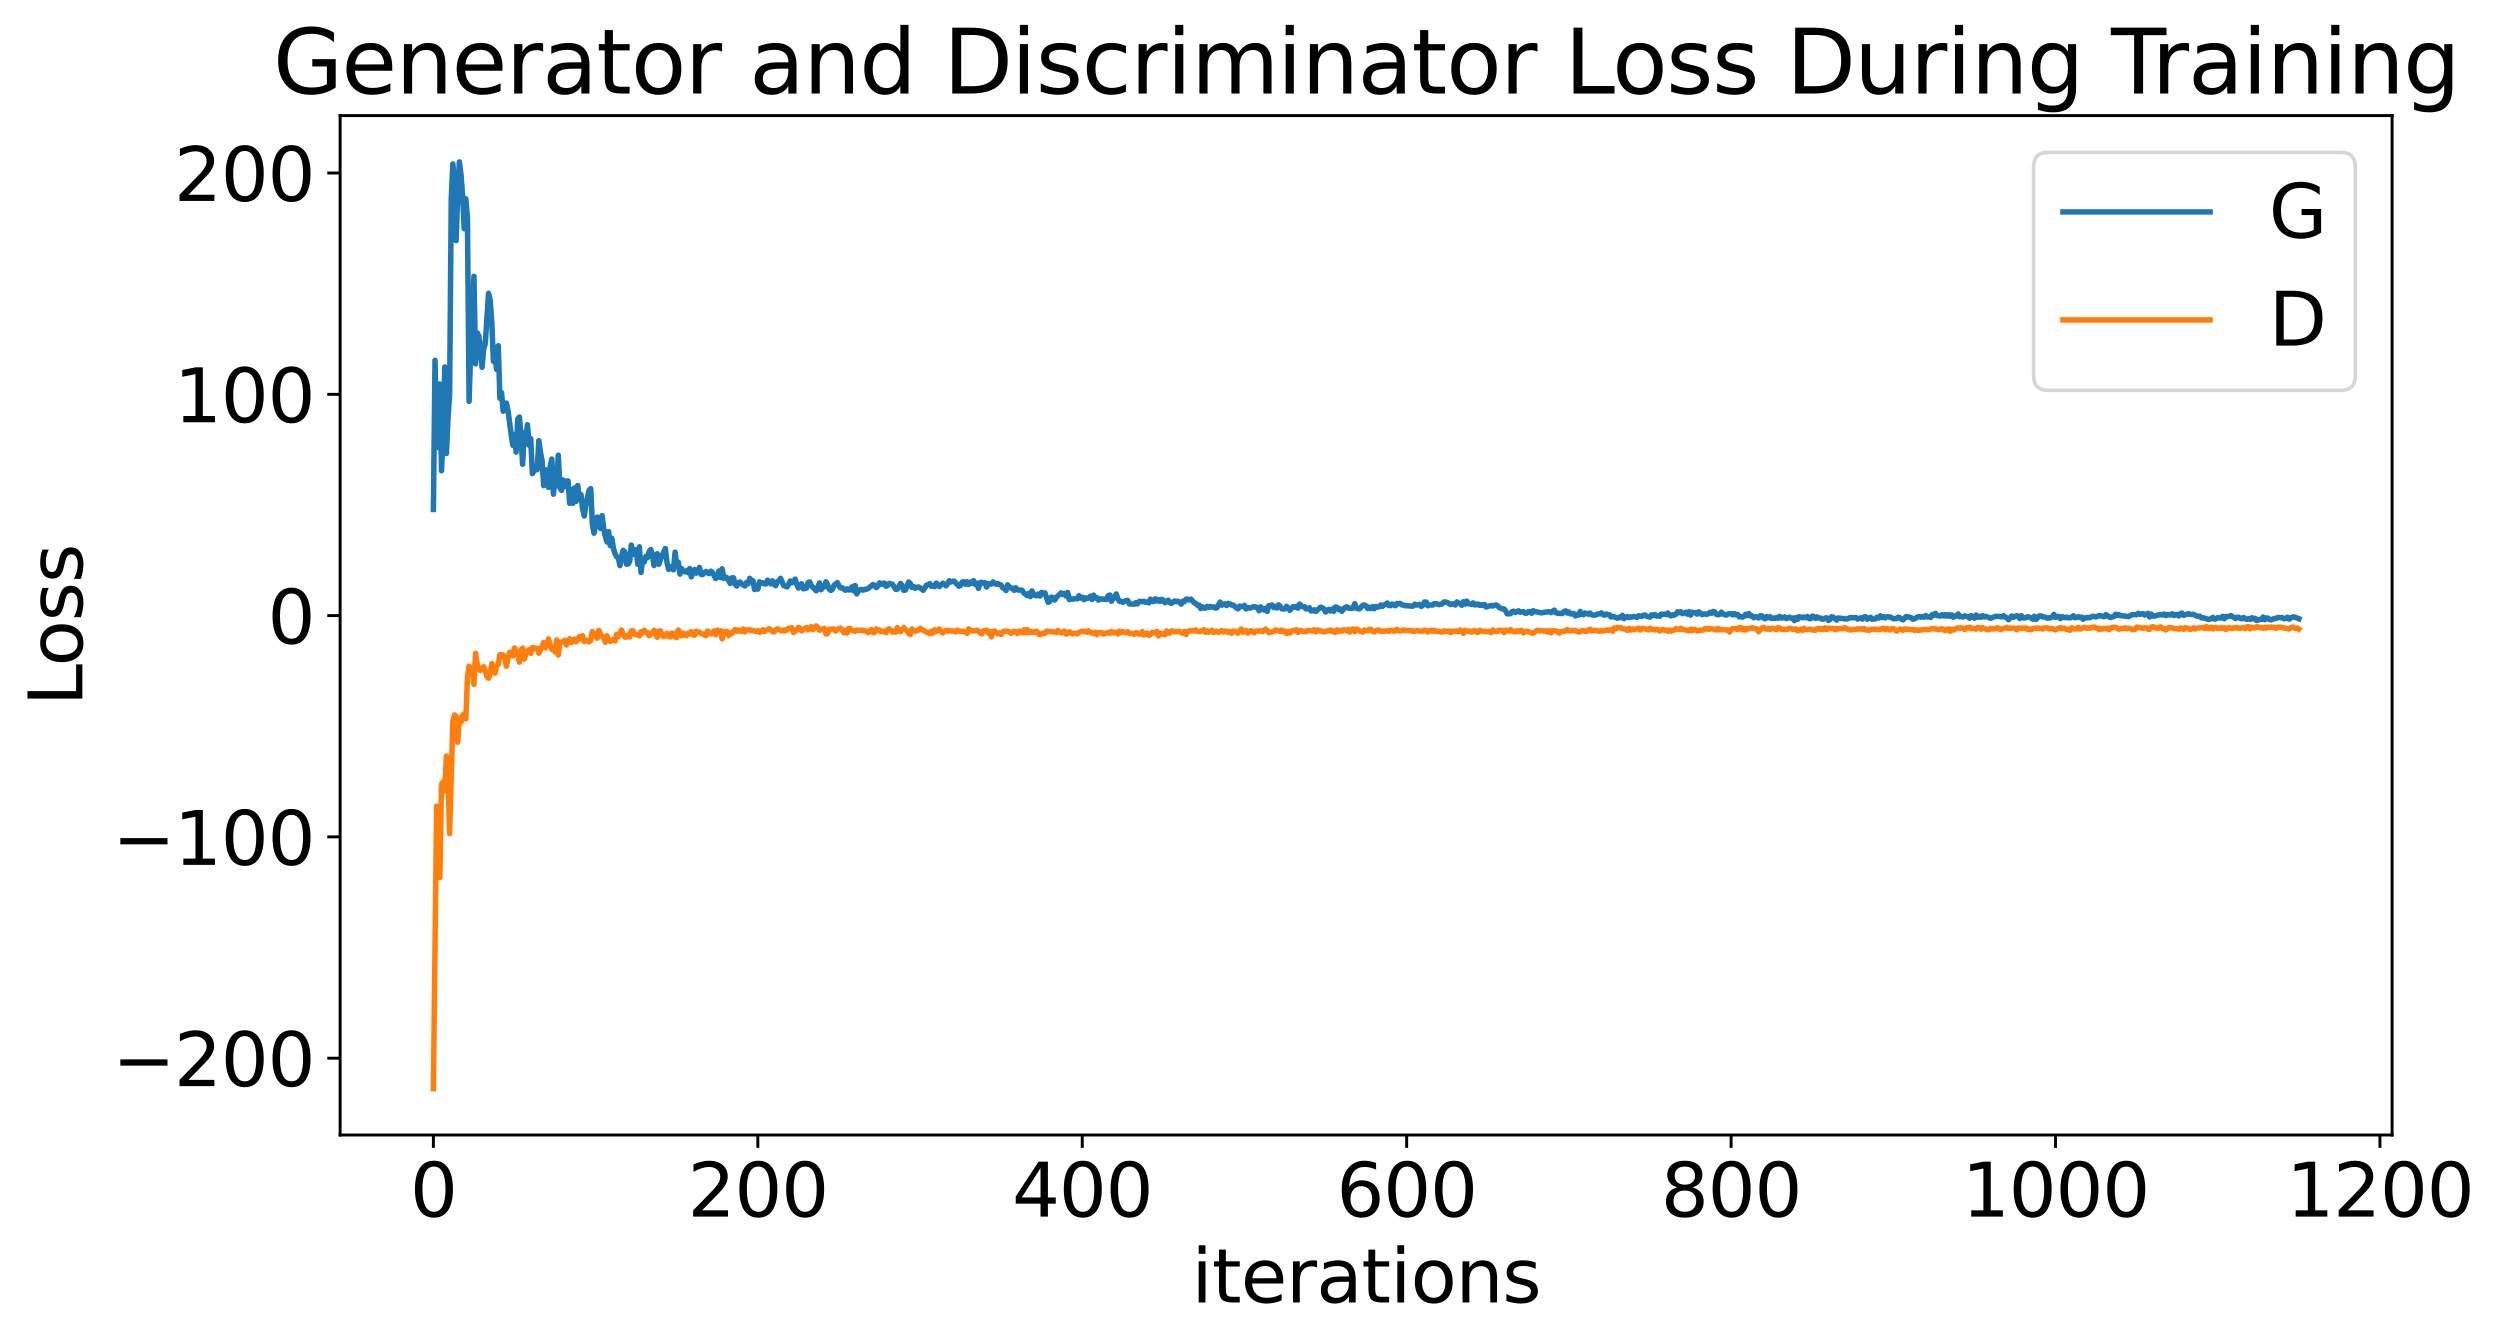 <?xml version="1.0" encoding="utf-8" standalone="no"?>
<!DOCTYPE svg PUBLIC "-//W3C//DTD SVG 1.1//EN"
  "http://www.w3.org/Graphics/SVG/1.1/DTD/svg11.dtd">
<svg xmlns:xlink="http://www.w3.org/1999/xlink" width="679.832pt" height="365.549pt" viewBox="0 0 679.832 365.549" xmlns="http://www.w3.org/2000/svg" version="1.1">
 <defs>
  <style type="text/css">*{stroke-linejoin: round; stroke-linecap: butt}</style>
 </defs>
 <g id="figure_1">
  <g id="patch_1">
   <path d="M 0 365.549 
L 679.832 365.549 
L 679.832 -0 
L 0 -0 
z
" style="fill: #ffffff"/>
  </g>
  <g id="axes_1">
   <g id="patch_2">
    <path d="M 92.491 308.636 
L 650.491 308.636 
L 650.491 31.436 
L 92.491 31.436 
z
" style="fill: #ffffff"/>
   </g>
   <g id="matplotlib.axis_1">
    <g id="xtick_1">
     <g id="line2d_1">
      <defs>
       <path id="m90c81a5cf1" d="M 0 0 
L 0 3.5 
" style="stroke: #000000; stroke-width: 0.8"/>
      </defs>
      <g>
       <use xlink:href="#m90c81a5cf1" x="117.854" y="308.636" style="stroke: #000000; stroke-width: 0.8"/>
      </g>
     </g>
     <g id="text_1">
      <!-- 0 -->
      <g transform="translate(111.492 330.833) scale(0.2 -0.2)">
       <defs>
        <path id="DejaVuSans-30" d="M 2034 4250 
Q 1547 4250 1301 3770 
Q 1056 3291 1056 2328 
Q 1056 1369 1301 889 
Q 1547 409 2034 409 
Q 2525 409 2770 889 
Q 3016 1369 3016 2328 
Q 3016 3291 2770 3770 
Q 2525 4250 2034 4250 
z
M 2034 4750 
Q 2819 4750 3233 4129 
Q 3647 3509 3647 2328 
Q 3647 1150 3233 529 
Q 2819 -91 2034 -91 
Q 1250 -91 836 529 
Q 422 1150 422 2328 
Q 422 3509 836 4129 
Q 1250 4750 2034 4750 
z
" transform="scale(0.016)"/>
       </defs>
       <use xlink:href="#DejaVuSans-30"/>
      </g>
     </g>
    </g>
    <g id="xtick_2">
     <g id="line2d_2">
      <g>
       <use xlink:href="#m90c81a5cf1" x="206.076" y="308.636" style="stroke: #000000; stroke-width: 0.8"/>
      </g>
     </g>
     <g id="text_2">
      <!-- 200 -->
      <g transform="translate(186.988 330.833) scale(0.2 -0.2)">
       <defs>
        <path id="DejaVuSans-32" d="M 1228 531 
L 3431 531 
L 3431 0 
L 469 0 
L 469 531 
Q 828 903 1448 1529 
Q 2069 2156 2228 2338 
Q 2531 2678 2651 2914 
Q 2772 3150 2772 3378 
Q 2772 3750 2511 3984 
Q 2250 4219 1831 4219 
Q 1534 4219 1204 4116 
Q 875 4013 500 3803 
L 500 4441 
Q 881 4594 1212 4672 
Q 1544 4750 1819 4750 
Q 2544 4750 2975 4387 
Q 3406 4025 3406 3419 
Q 3406 3131 3298 2873 
Q 3191 2616 2906 2266 
Q 2828 2175 2409 1742 
Q 1991 1309 1228 531 
z
" transform="scale(0.016)"/>
       </defs>
       <use xlink:href="#DejaVuSans-32"/>
       <use xlink:href="#DejaVuSans-30" x="63.623"/>
       <use xlink:href="#DejaVuSans-30" x="127.246"/>
      </g>
     </g>
    </g>
    <g id="xtick_3">
     <g id="line2d_3">
      <g>
       <use xlink:href="#m90c81a5cf1" x="294.297" y="308.636" style="stroke: #000000; stroke-width: 0.8"/>
      </g>
     </g>
     <g id="text_3">
      <!-- 400 -->
      <g transform="translate(275.209 330.833) scale(0.2 -0.2)">
       <defs>
        <path id="DejaVuSans-34" d="M 2419 4116 
L 825 1625 
L 2419 1625 
L 2419 4116 
z
M 2253 4666 
L 3047 4666 
L 3047 1625 
L 3713 1625 
L 3713 1100 
L 3047 1100 
L 3047 0 
L 2419 0 
L 2419 1100 
L 313 1100 
L 313 1709 
L 2253 4666 
z
" transform="scale(0.016)"/>
       </defs>
       <use xlink:href="#DejaVuSans-34"/>
       <use xlink:href="#DejaVuSans-30" x="63.623"/>
       <use xlink:href="#DejaVuSans-30" x="127.246"/>
      </g>
     </g>
    </g>
    <g id="xtick_4">
     <g id="line2d_4">
      <g>
       <use xlink:href="#m90c81a5cf1" x="382.518" y="308.636" style="stroke: #000000; stroke-width: 0.8"/>
      </g>
     </g>
     <g id="text_4">
      <!-- 600 -->
      <g transform="translate(363.431 330.833) scale(0.2 -0.2)">
       <defs>
        <path id="DejaVuSans-36" d="M 2113 2584 
Q 1688 2584 1439 2293 
Q 1191 2003 1191 1497 
Q 1191 994 1439 701 
Q 1688 409 2113 409 
Q 2538 409 2786 701 
Q 3034 994 3034 1497 
Q 3034 2003 2786 2293 
Q 2538 2584 2113 2584 
z
M 3366 4563 
L 3366 3988 
Q 3128 4100 2886 4159 
Q 2644 4219 2406 4219 
Q 1781 4219 1451 3797 
Q 1122 3375 1075 2522 
Q 1259 2794 1537 2939 
Q 1816 3084 2150 3084 
Q 2853 3084 3261 2657 
Q 3669 2231 3669 1497 
Q 3669 778 3244 343 
Q 2819 -91 2113 -91 
Q 1303 -91 875 529 
Q 447 1150 447 2328 
Q 447 3434 972 4092 
Q 1497 4750 2381 4750 
Q 2619 4750 2861 4703 
Q 3103 4656 3366 4563 
z
" transform="scale(0.016)"/>
       </defs>
       <use xlink:href="#DejaVuSans-36"/>
       <use xlink:href="#DejaVuSans-30" x="63.623"/>
       <use xlink:href="#DejaVuSans-30" x="127.246"/>
      </g>
     </g>
    </g>
    <g id="xtick_5">
     <g id="line2d_5">
      <g>
       <use xlink:href="#m90c81a5cf1" x="470.74" y="308.636" style="stroke: #000000; stroke-width: 0.8"/>
      </g>
     </g>
     <g id="text_5">
      <!-- 800 -->
      <g transform="translate(451.652 330.833) scale(0.2 -0.2)">
       <defs>
        <path id="DejaVuSans-38" d="M 2034 2216 
Q 1584 2216 1326 1975 
Q 1069 1734 1069 1313 
Q 1069 891 1326 650 
Q 1584 409 2034 409 
Q 2484 409 2743 651 
Q 3003 894 3003 1313 
Q 3003 1734 2745 1975 
Q 2488 2216 2034 2216 
z
M 1403 2484 
Q 997 2584 770 2862 
Q 544 3141 544 3541 
Q 544 4100 942 4425 
Q 1341 4750 2034 4750 
Q 2731 4750 3128 4425 
Q 3525 4100 3525 3541 
Q 3525 3141 3298 2862 
Q 3072 2584 2669 2484 
Q 3125 2378 3379 2068 
Q 3634 1759 3634 1313 
Q 3634 634 3220 271 
Q 2806 -91 2034 -91 
Q 1263 -91 848 271 
Q 434 634 434 1313 
Q 434 1759 690 2068 
Q 947 2378 1403 2484 
z
M 1172 3481 
Q 1172 3119 1398 2916 
Q 1625 2713 2034 2713 
Q 2441 2713 2670 2916 
Q 2900 3119 2900 3481 
Q 2900 3844 2670 4047 
Q 2441 4250 2034 4250 
Q 1625 4250 1398 4047 
Q 1172 3844 1172 3481 
z
" transform="scale(0.016)"/>
       </defs>
       <use xlink:href="#DejaVuSans-38"/>
       <use xlink:href="#DejaVuSans-30" x="63.623"/>
       <use xlink:href="#DejaVuSans-30" x="127.246"/>
      </g>
     </g>
    </g>
    <g id="xtick_6">
     <g id="line2d_6">
      <g>
       <use xlink:href="#m90c81a5cf1" x="558.961" y="308.636" style="stroke: #000000; stroke-width: 0.8"/>
      </g>
     </g>
     <g id="text_6">
      <!-- 1000 -->
      <g transform="translate(533.511 330.833) scale(0.2 -0.2)">
       <defs>
        <path id="DejaVuSans-31" d="M 794 531 
L 1825 531 
L 1825 4091 
L 703 3866 
L 703 4441 
L 1819 4666 
L 2450 4666 
L 2450 531 
L 3481 531 
L 3481 0 
L 794 0 
L 794 531 
z
" transform="scale(0.016)"/>
       </defs>
       <use xlink:href="#DejaVuSans-31"/>
       <use xlink:href="#DejaVuSans-30" x="63.623"/>
       <use xlink:href="#DejaVuSans-30" x="127.246"/>
       <use xlink:href="#DejaVuSans-30" x="190.869"/>
      </g>
     </g>
    </g>
    <g id="xtick_7">
     <g id="line2d_7">
      <g>
       <use xlink:href="#m90c81a5cf1" x="647.182" y="308.636" style="stroke: #000000; stroke-width: 0.8"/>
      </g>
     </g>
     <g id="text_7">
      <!-- 1200 -->
      <g transform="translate(621.732 330.833) scale(0.2 -0.2)">
       <use xlink:href="#DejaVuSans-31"/>
       <use xlink:href="#DejaVuSans-32" x="63.623"/>
       <use xlink:href="#DejaVuSans-30" x="127.246"/>
       <use xlink:href="#DejaVuSans-30" x="190.869"/>
      </g>
     </g>
    </g>
    <g id="text_8">
     <!-- iterations -->
     <g transform="translate(324.036 354.189) scale(0.2 -0.2)">
      <defs>
       <path id="DejaVuSans-69" d="M 603 3500 
L 1178 3500 
L 1178 0 
L 603 0 
L 603 3500 
z
M 603 4863 
L 1178 4863 
L 1178 4134 
L 603 4134 
L 603 4863 
z
" transform="scale(0.016)"/>
       <path id="DejaVuSans-74" d="M 1172 4494 
L 1172 3500 
L 2356 3500 
L 2356 3053 
L 1172 3053 
L 1172 1153 
Q 1172 725 1289 603 
Q 1406 481 1766 481 
L 2356 481 
L 2356 0 
L 1766 0 
Q 1100 0 847 248 
Q 594 497 594 1153 
L 594 3053 
L 172 3053 
L 172 3500 
L 594 3500 
L 594 4494 
L 1172 4494 
z
" transform="scale(0.016)"/>
       <path id="DejaVuSans-65" d="M 3597 1894 
L 3597 1613 
L 953 1613 
Q 991 1019 1311 708 
Q 1631 397 2203 397 
Q 2534 397 2845 478 
Q 3156 559 3463 722 
L 3463 178 
Q 3153 47 2828 -22 
Q 2503 -91 2169 -91 
Q 1331 -91 842 396 
Q 353 884 353 1716 
Q 353 2575 817 3079 
Q 1281 3584 2069 3584 
Q 2775 3584 3186 3129 
Q 3597 2675 3597 1894 
z
M 3022 2063 
Q 3016 2534 2758 2815 
Q 2500 3097 2075 3097 
Q 1594 3097 1305 2825 
Q 1016 2553 972 2059 
L 3022 2063 
z
" transform="scale(0.016)"/>
       <path id="DejaVuSans-72" d="M 2631 2963 
Q 2534 3019 2420 3045 
Q 2306 3072 2169 3072 
Q 1681 3072 1420 2755 
Q 1159 2438 1159 1844 
L 1159 0 
L 581 0 
L 581 3500 
L 1159 3500 
L 1159 2956 
Q 1341 3275 1631 3429 
Q 1922 3584 2338 3584 
Q 2397 3584 2469 3576 
Q 2541 3569 2628 3553 
L 2631 2963 
z
" transform="scale(0.016)"/>
       <path id="DejaVuSans-61" d="M 2194 1759 
Q 1497 1759 1228 1600 
Q 959 1441 959 1056 
Q 959 750 1161 570 
Q 1363 391 1709 391 
Q 2188 391 2477 730 
Q 2766 1069 2766 1631 
L 2766 1759 
L 2194 1759 
z
M 3341 1997 
L 3341 0 
L 2766 0 
L 2766 531 
Q 2569 213 2275 61 
Q 1981 -91 1556 -91 
Q 1019 -91 701 211 
Q 384 513 384 1019 
Q 384 1609 779 1909 
Q 1175 2209 1959 2209 
L 2766 2209 
L 2766 2266 
Q 2766 2663 2505 2880 
Q 2244 3097 1772 3097 
Q 1472 3097 1187 3025 
Q 903 2953 641 2809 
L 641 3341 
Q 956 3463 1253 3523 
Q 1550 3584 1831 3584 
Q 2591 3584 2966 3190 
Q 3341 2797 3341 1997 
z
" transform="scale(0.016)"/>
       <path id="DejaVuSans-6f" d="M 1959 3097 
Q 1497 3097 1228 2736 
Q 959 2375 959 1747 
Q 959 1119 1226 758 
Q 1494 397 1959 397 
Q 2419 397 2687 759 
Q 2956 1122 2956 1747 
Q 2956 2369 2687 2733 
Q 2419 3097 1959 3097 
z
M 1959 3584 
Q 2709 3584 3137 3096 
Q 3566 2609 3566 1747 
Q 3566 888 3137 398 
Q 2709 -91 1959 -91 
Q 1206 -91 779 398 
Q 353 888 353 1747 
Q 353 2609 779 3096 
Q 1206 3584 1959 3584 
z
" transform="scale(0.016)"/>
       <path id="DejaVuSans-6e" d="M 3513 2113 
L 3513 0 
L 2938 0 
L 2938 2094 
Q 2938 2591 2744 2837 
Q 2550 3084 2163 3084 
Q 1697 3084 1428 2787 
Q 1159 2491 1159 1978 
L 1159 0 
L 581 0 
L 581 3500 
L 1159 3500 
L 1159 2956 
Q 1366 3272 1645 3428 
Q 1925 3584 2291 3584 
Q 2894 3584 3203 3211 
Q 3513 2838 3513 2113 
z
" transform="scale(0.016)"/>
       <path id="DejaVuSans-73" d="M 2834 3397 
L 2834 2853 
Q 2591 2978 2328 3040 
Q 2066 3103 1784 3103 
Q 1356 3103 1142 2972 
Q 928 2841 928 2578 
Q 928 2378 1081 2264 
Q 1234 2150 1697 2047 
L 1894 2003 
Q 2506 1872 2764 1633 
Q 3022 1394 3022 966 
Q 3022 478 2636 193 
Q 2250 -91 1575 -91 
Q 1294 -91 989 -36 
Q 684 19 347 128 
L 347 722 
Q 666 556 975 473 
Q 1284 391 1588 391 
Q 1994 391 2212 530 
Q 2431 669 2431 922 
Q 2431 1156 2273 1281 
Q 2116 1406 1581 1522 
L 1381 1569 
Q 847 1681 609 1914 
Q 372 2147 372 2553 
Q 372 3047 722 3315 
Q 1072 3584 1716 3584 
Q 2034 3584 2315 3537 
Q 2597 3491 2834 3397 
z
" transform="scale(0.016)"/>
      </defs>
      <use xlink:href="#DejaVuSans-69"/>
      <use xlink:href="#DejaVuSans-74" x="27.783"/>
      <use xlink:href="#DejaVuSans-65" x="66.992"/>
      <use xlink:href="#DejaVuSans-72" x="128.516"/>
      <use xlink:href="#DejaVuSans-61" x="169.629"/>
      <use xlink:href="#DejaVuSans-74" x="230.908"/>
      <use xlink:href="#DejaVuSans-69" x="270.117"/>
      <use xlink:href="#DejaVuSans-6f" x="297.9"/>
      <use xlink:href="#DejaVuSans-6e" x="359.082"/>
      <use xlink:href="#DejaVuSans-73" x="422.461"/>
     </g>
    </g>
   </g>
   <g id="matplotlib.axis_2">
    <g id="ytick_1">
     <g id="line2d_8">
      <defs>
       <path id="m467447af5d" d="M 0 0 
L -3.5 0 
" style="stroke: #000000; stroke-width: 0.8"/>
      </defs>
      <g>
       <use xlink:href="#m467447af5d" x="92.491" y="287.754" style="stroke: #000000; stroke-width: 0.8"/>
      </g>
     </g>
     <g id="text_9">
      <!-- −200 -->
      <g transform="translate(30.556 295.353) scale(0.2 -0.2)">
       <defs>
        <path id="DejaVuSans-2212" d="M 678 2272 
L 4684 2272 
L 4684 1741 
L 678 1741 
L 678 2272 
z
" transform="scale(0.016)"/>
       </defs>
       <use xlink:href="#DejaVuSans-2212"/>
       <use xlink:href="#DejaVuSans-32" x="83.789"/>
       <use xlink:href="#DejaVuSans-30" x="147.412"/>
       <use xlink:href="#DejaVuSans-30" x="211.035"/>
      </g>
     </g>
    </g>
    <g id="ytick_2">
     <g id="line2d_9">
      <g>
       <use xlink:href="#m467447af5d" x="92.491" y="227.578" style="stroke: #000000; stroke-width: 0.8"/>
      </g>
     </g>
     <g id="text_10">
      <!-- −100 -->
      <g transform="translate(30.556 235.177) scale(0.2 -0.2)">
       <use xlink:href="#DejaVuSans-2212"/>
       <use xlink:href="#DejaVuSans-31" x="83.789"/>
       <use xlink:href="#DejaVuSans-30" x="147.412"/>
       <use xlink:href="#DejaVuSans-30" x="211.035"/>
      </g>
     </g>
    </g>
    <g id="ytick_3">
     <g id="line2d_10">
      <g>
       <use xlink:href="#m467447af5d" x="92.491" y="167.403" style="stroke: #000000; stroke-width: 0.8"/>
      </g>
     </g>
     <g id="text_11">
      <!-- 0 -->
      <g transform="translate(72.766 175.001) scale(0.2 -0.2)">
       <use xlink:href="#DejaVuSans-30"/>
      </g>
     </g>
    </g>
    <g id="ytick_4">
     <g id="line2d_11">
      <g>
       <use xlink:href="#m467447af5d" x="92.491" y="107.227" style="stroke: #000000; stroke-width: 0.8"/>
      </g>
     </g>
     <g id="text_12">
      <!-- 100 -->
      <g transform="translate(47.316 114.825) scale(0.2 -0.2)">
       <use xlink:href="#DejaVuSans-31"/>
       <use xlink:href="#DejaVuSans-30" x="63.623"/>
       <use xlink:href="#DejaVuSans-30" x="127.246"/>
      </g>
     </g>
    </g>
    <g id="ytick_5">
     <g id="line2d_12">
      <g>
       <use xlink:href="#m467447af5d" x="92.491" y="47.051" style="stroke: #000000; stroke-width: 0.8"/>
      </g>
     </g>
     <g id="text_13">
      <!-- 200 -->
      <g transform="translate(47.316 54.649) scale(0.2 -0.2)">
       <use xlink:href="#DejaVuSans-32"/>
       <use xlink:href="#DejaVuSans-30" x="63.623"/>
       <use xlink:href="#DejaVuSans-30" x="127.246"/>
      </g>
     </g>
    </g>
    <g id="text_14">
     <!-- Loss -->
     <g transform="translate(22.397 191.971) rotate(-90) scale(0.2 -0.2)">
      <defs>
       <path id="DejaVuSans-4c" d="M 628 4666 
L 1259 4666 
L 1259 531 
L 3531 531 
L 3531 0 
L 628 0 
L 628 4666 
z
" transform="scale(0.016)"/>
      </defs>
      <use xlink:href="#DejaVuSans-4c"/>
      <use xlink:href="#DejaVuSans-6f" x="53.963"/>
      <use xlink:href="#DejaVuSans-73" x="115.145"/>
      <use xlink:href="#DejaVuSans-73" x="167.244"/>
     </g>
    </g>
   </g>
   <g id="line2d_13">
    <path d="M 117.854 138.539 
L 118.295 97.983 
L 118.736 117.084 
L 119.178 121.777 
L 119.619 104.436 
L 120.06 128.02 
L 120.501 117.919 
L 120.942 99.793 
L 121.383 123.303 
L 121.824 113.92 
L 122.265 107.216 
L 122.706 54.185 
L 123.148 44.587 
L 123.589 50.208 
L 124.03 65.432 
L 124.471 52.621 
L 124.912 44.036 
L 125.353 47.426 
L 125.794 53.256 
L 126.235 62.202 
L 126.676 54.059 
L 127.118 59.456 
L 127.559 109.141 
L 128 94.806 
L 128.441 87.783 
L 128.882 75.134 
L 129.323 98.959 
L 129.764 90.513 
L 130.205 91.354 
L 130.646 94.308 
L 131.087 99.862 
L 131.529 94.958 
L 131.97 93.356 
L 132.852 79.769 
L 133.293 81.626 
L 133.734 87.639 
L 134.175 98.248 
L 134.616 97.026 
L 135.057 100.471 
L 135.499 94.01 
L 135.94 108.302 
L 136.381 106.746 
L 136.822 111.814 
L 137.263 111.322 
L 137.704 109.61 
L 138.145 111.733 
L 139.027 118.313 
L 139.468 121.129 
L 139.91 118.244 
L 140.351 122.94 
L 140.792 114.006 
L 141.233 113.402 
L 141.674 118.337 
L 142.115 126.248 
L 142.556 117.706 
L 142.997 118.938 
L 143.438 115.502 
L 143.88 121.087 
L 144.321 119.268 
L 144.762 128.786 
L 145.203 128.141 
L 145.644 126.98 
L 146.085 127.736 
L 146.526 119.825 
L 146.967 123.042 
L 147.408 125.23 
L 147.85 132.061 
L 148.291 127.742 
L 148.732 128.727 
L 149.173 132.552 
L 149.614 126.842 
L 150.055 124.849 
L 150.496 134.387 
L 150.937 128.838 
L 151.378 132.135 
L 151.819 123.785 
L 152.261 132.617 
L 152.702 133.362 
L 153.143 130.522 
L 153.584 132.295 
L 154.025 130.882 
L 154.466 130.761 
L 154.907 136.852 
L 155.348 133.133 
L 155.789 136.862 
L 156.231 132.688 
L 156.672 136.324 
L 157.113 132.024 
L 157.554 135.652 
L 157.995 134.504 
L 158.436 138.447 
L 158.877 140.303 
L 159.318 137.326 
L 160.201 133.291 
L 160.642 132.867 
L 161.083 142.596 
L 161.524 144.986 
L 162.406 140.61 
L 162.847 141.5 
L 163.288 143.686 
L 163.729 140.21 
L 164.17 143.748 
L 164.612 145.85 
L 165.053 147.376 
L 165.494 144.567 
L 165.935 148.385 
L 166.376 146.372 
L 166.817 149.178 
L 167.258 150.584 
L 167.699 151.429 
L 168.14 151.652 
L 168.582 153.807 
L 169.023 151.36 
L 169.464 149.661 
L 169.905 150.094 
L 170.346 153.424 
L 170.787 153.379 
L 171.228 152.69 
L 171.669 148.222 
L 172.11 149.948 
L 172.551 150.802 
L 172.993 149.496 
L 173.434 153.426 
L 173.875 148.701 
L 174.316 155.673 
L 174.757 152.271 
L 175.198 152.812 
L 175.639 151.283 
L 176.08 151.619 
L 176.521 149.972 
L 176.963 149.445 
L 177.404 150.678 
L 177.845 153.783 
L 178.286 152.701 
L 178.727 150.581 
L 179.168 153.45 
L 179.609 152.055 
L 180.933 149.175 
L 181.374 152.921 
L 181.815 154.822 
L 182.256 154.123 
L 182.697 154.66 
L 183.138 154.936 
L 183.579 150.153 
L 184.02 153.838 
L 184.461 152.878 
L 184.902 156.118 
L 185.344 154.619 
L 185.785 155.286 
L 186.226 155.509 
L 186.667 155.203 
L 187.108 155.733 
L 187.549 154.611 
L 187.99 156.869 
L 188.872 154.867 
L 189.314 155.847 
L 189.755 155.562 
L 190.196 154.292 
L 190.637 156.187 
L 191.078 156.245 
L 191.519 155.716 
L 191.96 155.403 
L 192.401 155.783 
L 192.842 155.993 
L 193.284 155.337 
L 193.725 155.62 
L 194.607 157.322 
L 195.048 156.929 
L 195.489 155.284 
L 195.93 157.054 
L 196.371 154.68 
L 196.812 157.292 
L 197.253 156.903 
L 197.695 157.113 
L 198.577 158.666 
L 199.018 157.141 
L 199.459 157.121 
L 199.9 158.853 
L 200.341 159.363 
L 200.782 158.408 
L 201.223 158.278 
L 201.665 158.768 
L 202.547 159.348 
L 202.988 158.402 
L 203.429 158.777 
L 203.87 157.26 
L 204.311 157.81 
L 204.752 157.906 
L 205.193 160.305 
L 205.634 159.276 
L 206.076 160.198 
L 206.517 158.223 
L 206.958 158.654 
L 207.399 158.487 
L 207.84 158.748 
L 208.281 158.791 
L 208.722 157.779 
L 209.163 158.196 
L 209.604 158.768 
L 210.046 157.955 
L 210.487 158.884 
L 210.928 159.266 
L 211.369 158.167 
L 211.81 157.931 
L 212.251 157.269 
L 213.133 159.246 
L 214.016 159.591 
L 214.457 158.907 
L 214.898 157.983 
L 215.339 158.461 
L 215.78 158.243 
L 216.221 157.492 
L 216.662 158.891 
L 217.103 159.898 
L 217.544 159.523 
L 217.985 158.755 
L 218.427 160.103 
L 219.309 159.912 
L 219.75 158.429 
L 220.191 158.257 
L 220.632 159.28 
L 221.955 160.666 
L 222.838 158.532 
L 223.279 160.376 
L 223.72 159.593 
L 224.161 159.597 
L 224.602 158.213 
L 225.043 158.965 
L 225.484 160.222 
L 225.925 160.554 
L 226.367 160.235 
L 226.808 159.19 
L 227.69 158.435 
L 228.131 159.295 
L 228.572 159.869 
L 229.013 159.835 
L 229.895 160.513 
L 230.336 160.133 
L 230.778 160.426 
L 231.219 160.383 
L 231.66 159.592 
L 232.101 160.667 
L 232.542 159.24 
L 232.983 161.505 
L 233.424 160.711 
L 233.865 160.321 
L 234.306 160.335 
L 234.748 160.478 
L 235.189 160.244 
L 235.63 160.241 
L 236.071 160.04 
L 237.394 158.952 
L 237.835 159.199 
L 238.276 159.781 
L 238.718 159.367 
L 239.159 158.508 
L 239.6 158.913 
L 240.041 158.654 
L 240.482 158.552 
L 240.923 159.41 
L 241.364 159.176 
L 241.805 158.625 
L 242.687 158.893 
L 243.57 160.264 
L 244.011 160.202 
L 244.893 158.651 
L 245.334 159.289 
L 245.775 160.521 
L 246.216 160.457 
L 247.099 158.258 
L 247.54 158.619 
L 247.981 159.745 
L 248.422 159.485 
L 248.863 159.978 
L 249.304 159.721 
L 249.745 159.612 
L 250.186 159.842 
L 251.068 160.511 
L 251.951 159.111 
L 252.392 159.04 
L 252.833 158.709 
L 253.274 159.419 
L 253.715 159.173 
L 254.156 159.519 
L 254.597 158.566 
L 255.48 159.5 
L 256.362 158.587 
L 256.803 158.812 
L 257.244 159.308 
L 257.685 158.762 
L 258.126 157.928 
L 258.567 158.267 
L 259.008 158.073 
L 259.45 158.024 
L 260.773 159.418 
L 261.214 159.163 
L 261.655 158.305 
L 262.096 158.182 
L 262.537 158.872 
L 262.978 158.208 
L 263.419 158.92 
L 263.861 158.308 
L 264.302 158.615 
L 264.743 157.896 
L 265.184 158.924 
L 265.625 158.601 
L 266.066 159.982 
L 266.507 158.453 
L 266.948 158.365 
L 267.389 158.532 
L 267.831 158.448 
L 268.272 159.631 
L 268.713 158.703 
L 269.595 158.844 
L 270.036 158.262 
L 270.918 158.876 
L 271.359 158.705 
L 271.801 158.966 
L 272.242 159.071 
L 272.683 159.87 
L 273.124 159.975 
L 273.565 160.597 
L 274.006 159.038 
L 274.447 159.578 
L 274.888 159.919 
L 275.329 159.97 
L 275.77 160.526 
L 276.212 159.829 
L 276.653 160.373 
L 277.094 160.47 
L 277.535 160.441 
L 277.976 160.545 
L 278.417 161.243 
L 279.299 161.952 
L 279.74 161.344 
L 280.182 162.231 
L 280.623 160.694 
L 281.064 161.53 
L 281.505 161.958 
L 281.946 161.982 
L 282.387 161.531 
L 282.828 162.092 
L 283.269 161.08 
L 283.71 161.421 
L 284.151 161.22 
L 285.034 163.802 
L 285.475 163.544 
L 285.916 162.375 
L 286.357 162.51 
L 286.798 163.185 
L 287.239 162.45 
L 288.563 161.217 
L 289.004 161.664 
L 289.445 161.362 
L 289.886 162.076 
L 290.327 161.103 
L 290.768 163.051 
L 291.209 162.818 
L 291.65 162.946 
L 292.533 162.764 
L 292.974 162.839 
L 293.415 162.001 
L 293.856 162.599 
L 294.297 162.379 
L 294.738 163.076 
L 295.179 162.572 
L 295.62 162.729 
L 296.061 162.591 
L 296.502 162.127 
L 296.944 163.019 
L 297.385 161.85 
L 297.826 162.626 
L 298.267 162.543 
L 298.708 163.184 
L 299.149 162.865 
L 300.472 162.965 
L 300.914 163.004 
L 301.355 161.982 
L 301.796 161.8 
L 302.237 163.498 
L 302.678 162.762 
L 303.119 162.26 
L 303.56 161.527 
L 304.001 162.915 
L 304.442 163.519 
L 304.884 163.511 
L 305.325 163.78 
L 306.207 163.292 
L 306.648 163.262 
L 307.089 164.21 
L 308.412 164.299 
L 308.853 163.884 
L 309.295 164.215 
L 309.736 163.611 
L 310.177 163.509 
L 310.618 163.62 
L 311.059 163.518 
L 311.5 163.763 
L 311.941 163.683 
L 312.382 163.928 
L 312.823 162.938 
L 313.265 163.559 
L 313.706 163.57 
L 314.147 162.838 
L 314.588 163.419 
L 315.029 163.034 
L 315.47 163.561 
L 315.911 162.975 
L 316.352 163.228 
L 316.793 163.897 
L 317.676 163.201 
L 318.117 163.884 
L 318.558 164.051 
L 319.44 163.417 
L 319.881 163.618 
L 320.322 163.502 
L 320.763 163.762 
L 321.204 164.288 
L 321.646 163.466 
L 322.087 163.625 
L 322.528 162.928 
L 322.969 162.925 
L 323.41 163.155 
L 323.851 162.914 
L 324.733 163.9 
L 325.174 164.078 
L 325.616 164.575 
L 326.057 164.524 
L 326.498 165.479 
L 326.939 165.01 
L 327.38 165.364 
L 327.821 165.356 
L 328.262 164.91 
L 328.703 165.135 
L 329.144 164.924 
L 329.585 165.119 
L 330.027 165.027 
L 330.468 165.353 
L 330.909 165.298 
L 331.791 163.714 
L 332.232 164.55 
L 333.114 164.199 
L 333.555 164.676 
L 333.997 164.071 
L 334.438 164.223 
L 334.879 164.528 
L 335.32 164.518 
L 336.202 165.292 
L 336.643 165.561 
L 337.084 164.811 
L 337.525 164.988 
L 337.967 164.924 
L 338.408 164.615 
L 338.849 165.584 
L 339.29 165.212 
L 339.731 165.334 
L 340.172 165.324 
L 340.613 165.041 
L 341.054 164.979 
L 341.936 165.2 
L 342.378 166.08 
L 342.819 165.036 
L 343.26 165.603 
L 343.701 165.865 
L 344.142 165.443 
L 344.583 166.256 
L 345.024 164.694 
L 345.465 164.671 
L 345.906 164.526 
L 346.348 165.217 
L 346.789 164.913 
L 347.23 165.326 
L 347.671 164.489 
L 348.112 164.821 
L 348.553 165.525 
L 348.994 165.617 
L 349.435 165.577 
L 349.876 164.875 
L 350.759 165.962 
L 351.641 164.945 
L 352.082 165.134 
L 352.523 164.886 
L 352.964 165.37 
L 353.405 164.272 
L 353.846 164.73 
L 354.287 165.001 
L 354.729 164.976 
L 355.17 165.602 
L 355.611 165.48 
L 356.052 165.238 
L 356.493 166.108 
L 356.934 166.104 
L 357.375 165.822 
L 357.816 166.257 
L 358.699 165.47 
L 359.14 165.098 
L 360.022 165.535 
L 360.463 166.429 
L 361.345 165.722 
L 361.786 166.144 
L 362.227 165.615 
L 362.668 166.228 
L 363.11 165.062 
L 363.551 165.144 
L 363.992 165.761 
L 364.433 165.562 
L 364.874 166.217 
L 365.756 165.184 
L 366.197 165.019 
L 366.638 165.361 
L 367.521 165.419 
L 367.962 165.36 
L 368.403 164.137 
L 368.844 165.344 
L 369.285 165.572 
L 369.726 165.546 
L 370.608 164.592 
L 371.05 164.513 
L 371.491 164.747 
L 371.932 165.494 
L 372.373 165.14 
L 372.814 165.495 
L 373.255 164.968 
L 373.696 165.539 
L 374.137 164.925 
L 374.578 165.093 
L 375.019 164.996 
L 375.461 164.524 
L 375.902 164.887 
L 376.343 164.478 
L 376.784 164.372 
L 377.225 163.988 
L 377.666 164.645 
L 378.107 164.71 
L 378.548 164.279 
L 379.431 164.713 
L 379.872 164.129 
L 380.313 164.2 
L 380.754 164.097 
L 381.195 164.487 
L 381.636 164.528 
L 382.077 164.707 
L 383.401 164.761 
L 383.842 164.851 
L 384.283 164.799 
L 384.724 164.295 
L 385.165 164.534 
L 386.047 164.375 
L 386.488 164.912 
L 386.929 164.568 
L 387.37 163.712 
L 387.812 163.72 
L 388.253 164.738 
L 388.694 164.511 
L 389.576 164.529 
L 390.017 164.159 
L 390.458 164.156 
L 391.34 164.417 
L 392.223 164.201 
L 392.664 163.69 
L 393.105 163.689 
L 393.987 164.022 
L 394.428 164.401 
L 395.31 164.158 
L 395.751 164.518 
L 396.193 163.676 
L 396.634 163.979 
L 397.075 164.114 
L 397.516 164.586 
L 397.957 163.636 
L 398.398 164.266 
L 398.839 163.463 
L 399.28 164.147 
L 400.163 164.36 
L 400.604 163.949 
L 401.045 164.5 
L 401.486 164.439 
L 401.927 164.259 
L 402.368 164.612 
L 402.809 164.475 
L 403.25 164.663 
L 403.691 164.385 
L 404.133 165.05 
L 405.456 164.639 
L 405.897 164.819 
L 406.338 164.597 
L 406.779 164.517 
L 407.22 164.689 
L 407.661 165.222 
L 408.544 165.576 
L 408.985 165.574 
L 409.426 166.125 
L 409.867 166.925 
L 410.749 166.875 
L 411.19 166.326 
L 411.631 166.216 
L 412.072 166.538 
L 412.955 166.109 
L 413.396 166.487 
L 414.278 166.322 
L 414.719 166.749 
L 415.16 166.74 
L 415.601 166.314 
L 416.042 166.295 
L 416.484 166.755 
L 416.925 166.073 
L 417.366 166.3 
L 419.13 166.655 
L 420.453 166.437 
L 421.336 166.349 
L 421.777 166.579 
L 422.659 165.911 
L 423.1 166.6 
L 423.541 166.763 
L 424.865 166.837 
L 425.306 166.293 
L 425.747 166.114 
L 426.188 166.705 
L 426.629 166.405 
L 427.07 166.949 
L 427.952 166.846 
L 428.393 167.496 
L 428.834 167.107 
L 429.276 167.269 
L 429.717 166.27 
L 430.158 167.076 
L 430.599 167.151 
L 431.04 166.691 
L 431.922 167.016 
L 432.363 166.722 
L 432.804 167.172 
L 433.687 167.301 
L 434.569 166.953 
L 435.01 166.91 
L 435.451 166.668 
L 435.892 167.128 
L 436.333 167.288 
L 436.774 166.953 
L 437.216 167.166 
L 437.657 167.177 
L 438.098 167.777 
L 438.539 167.588 
L 439.862 168.113 
L 440.303 167.814 
L 440.744 167.966 
L 441.185 167.338 
L 441.627 168.232 
L 442.068 167.864 
L 442.509 167.665 
L 442.95 167.931 
L 443.391 167.765 
L 443.832 167.801 
L 444.273 167.605 
L 445.155 167.877 
L 445.597 167.448 
L 446.038 167.595 
L 446.479 167.62 
L 446.92 167.277 
L 447.361 167.257 
L 447.802 167.622 
L 448.684 167.811 
L 449.125 167.202 
L 449.567 167.374 
L 450.008 167.109 
L 450.449 167.529 
L 450.89 167.446 
L 451.331 167.588 
L 451.772 166.986 
L 452.213 167.07 
L 452.654 167.02 
L 453.095 167.131 
L 453.536 166.706 
L 453.978 167.274 
L 454.419 167.499 
L 454.86 167.164 
L 455.301 167.278 
L 455.742 167.029 
L 456.183 166.381 
L 456.624 166.599 
L 457.065 166.362 
L 457.506 166.876 
L 458.389 166.486 
L 458.83 167.002 
L 459.271 166.339 
L 459.712 167.289 
L 460.153 166.476 
L 460.594 166.629 
L 461.035 166.578 
L 461.476 166.994 
L 461.918 166.374 
L 462.8 167.125 
L 463.241 166.973 
L 463.682 166.957 
L 464.123 167.065 
L 464.564 166.883 
L 465.005 166.515 
L 465.446 166.783 
L 465.887 166.27 
L 466.329 166.448 
L 466.77 167.097 
L 467.211 167.182 
L 467.652 167.032 
L 468.093 166.458 
L 468.534 167.014 
L 469.416 167.265 
L 469.857 166.955 
L 470.74 166.861 
L 471.181 167.201 
L 471.622 166.85 
L 472.063 167.223 
L 472.504 167.092 
L 472.945 167.732 
L 473.386 167.646 
L 473.827 167.831 
L 474.268 167.617 
L 474.71 167.044 
L 475.151 167.396 
L 475.592 166.842 
L 476.033 167.512 
L 476.474 167.504 
L 476.915 167.978 
L 477.356 167.672 
L 478.238 168.036 
L 478.68 167.421 
L 479.121 167.486 
L 479.562 168.077 
L 480.003 168.264 
L 480.444 167.663 
L 480.885 167.993 
L 481.326 167.702 
L 481.767 168.176 
L 482.208 168.068 
L 482.65 168.168 
L 483.091 167.917 
L 483.532 168.125 
L 483.973 167.618 
L 484.414 168.034 
L 484.855 168.013 
L 485.296 167.751 
L 485.737 168.214 
L 486.619 167.834 
L 487.061 168.107 
L 487.502 168.053 
L 487.943 168.754 
L 488.384 167.92 
L 488.825 168.418 
L 489.266 167.69 
L 490.148 167.981 
L 490.589 167.81 
L 491.031 167.962 
L 491.472 167.649 
L 491.913 168.199 
L 492.354 168.257 
L 492.795 167.565 
L 493.236 167.667 
L 493.677 168.135 
L 494.118 167.767 
L 494.559 168.069 
L 495.001 168.069 
L 495.442 168.376 
L 495.883 168.323 
L 496.324 168.046 
L 496.765 168.013 
L 497.206 168.729 
L 497.647 168.472 
L 498.088 167.711 
L 498.529 167.839 
L 499.412 168.608 
L 499.853 168.047 
L 502.058 168.339 
L 503.382 167.908 
L 503.823 167.997 
L 504.705 167.956 
L 505.146 168.335 
L 506.028 168.001 
L 506.469 168.34 
L 506.91 167.747 
L 507.351 167.712 
L 507.793 168.376 
L 508.675 167.865 
L 509.116 168.383 
L 509.998 168.289 
L 510.439 167.839 
L 510.88 168.052 
L 511.321 167.46 
L 511.763 167.931 
L 512.204 167.679 
L 512.645 168.034 
L 513.086 167.71 
L 513.968 167.771 
L 514.85 168.246 
L 515.733 168.2 
L 516.174 167.83 
L 516.615 167.958 
L 517.056 168.402 
L 517.497 168.554 
L 518.379 167.649 
L 519.702 167.955 
L 520.144 168.354 
L 520.585 168.307 
L 521.467 167.767 
L 521.908 167.658 
L 522.349 167.845 
L 522.79 167.687 
L 523.231 167.823 
L 523.672 167.392 
L 524.114 167.78 
L 524.555 167.686 
L 524.996 167.895 
L 525.437 167.139 
L 525.878 167.324 
L 526.319 166.796 
L 526.76 167.393 
L 527.642 167.521 
L 528.084 167.151 
L 528.525 167.495 
L 528.966 167.134 
L 529.407 167.55 
L 529.848 167.155 
L 530.289 167.588 
L 530.73 167.214 
L 531.171 167.838 
L 531.612 167.49 
L 532.053 167.506 
L 532.495 166.954 
L 532.936 167.729 
L 533.377 167.638 
L 533.818 167.782 
L 534.259 167.465 
L 534.7 167.646 
L 535.141 167.677 
L 535.582 168.103 
L 536.023 167.422 
L 536.906 168.101 
L 537.347 167.247 
L 537.788 167.872 
L 538.229 167.584 
L 538.67 167.868 
L 539.111 167.407 
L 539.552 167.776 
L 539.993 167.613 
L 541.317 168.13 
L 542.64 167.586 
L 543.522 167.629 
L 544.404 167.736 
L 544.846 167.44 
L 545.287 167.8 
L 545.728 167.999 
L 546.169 168.532 
L 547.051 167.513 
L 547.492 167.855 
L 548.374 167.452 
L 548.816 167.538 
L 549.257 168.189 
L 549.698 167.451 
L 550.139 167.977 
L 550.58 168.059 
L 551.462 167.691 
L 552.344 168.039 
L 552.785 168.366 
L 553.227 167.588 
L 553.668 168.449 
L 554.55 167.497 
L 554.991 167.476 
L 555.432 167.738 
L 555.873 167.756 
L 556.755 168.102 
L 557.638 167.974 
L 558.079 167.76 
L 558.52 167.084 
L 558.961 167.883 
L 559.402 167.615 
L 559.843 167.64 
L 560.284 168.206 
L 560.725 167.689 
L 561.608 167.965 
L 562.049 167.816 
L 562.49 168.023 
L 562.931 168.003 
L 563.372 167.825 
L 563.813 167.435 
L 564.254 167.986 
L 565.136 167.706 
L 565.578 167.931 
L 566.019 167.799 
L 566.46 168.376 
L 566.901 168.008 
L 567.342 168.025 
L 567.783 167.899 
L 568.224 167.988 
L 569.106 167.573 
L 569.989 167.763 
L 570.871 167.372 
L 571.753 167.598 
L 572.194 167.713 
L 572.635 167.16 
L 573.076 167.392 
L 573.518 167.769 
L 573.959 167.933 
L 574.4 167.72 
L 574.841 167.669 
L 575.282 167.029 
L 575.723 167.333 
L 576.164 167.119 
L 576.605 167.4 
L 578.811 167.671 
L 579.693 167.174 
L 580.575 167.124 
L 581.016 167.176 
L 581.457 166.765 
L 581.899 167.051 
L 582.781 166.885 
L 583.222 167.25 
L 584.104 166.773 
L 584.545 167.776 
L 584.986 167.004 
L 585.427 167.511 
L 585.868 167.55 
L 587.192 167.15 
L 588.074 167.213 
L 588.515 166.993 
L 588.956 167.392 
L 589.397 167.134 
L 590.28 167.218 
L 590.721 166.926 
L 591.162 167.402 
L 591.603 167.094 
L 592.044 167.136 
L 592.485 167.499 
L 592.926 166.855 
L 593.367 166.723 
L 593.808 167.338 
L 595.132 166.874 
L 595.573 167.081 
L 596.455 167.05 
L 597.337 167.537 
L 598.219 167.583 
L 598.661 168.017 
L 599.102 167.975 
L 600.425 168.396 
L 600.866 168.398 
L 601.307 168.231 
L 601.748 167.884 
L 602.189 168.346 
L 602.631 168.264 
L 603.072 167.955 
L 603.954 168.064 
L 604.395 167.618 
L 604.836 168.267 
L 605.277 167.692 
L 606.159 167.618 
L 606.601 167.379 
L 607.924 168.193 
L 608.365 167.845 
L 608.806 167.873 
L 609.247 168.18 
L 609.688 168.264 
L 610.129 167.911 
L 610.57 168.26 
L 611.012 168.391 
L 611.453 168.23 
L 611.894 168.429 
L 612.335 167.991 
L 612.776 168.294 
L 613.217 168.134 
L 613.658 168.749 
L 614.54 168.438 
L 614.982 168.444 
L 615.423 167.794 
L 615.864 168.526 
L 616.305 168.036 
L 616.746 168.096 
L 617.187 168.497 
L 617.628 168.55 
L 618.069 168.323 
L 618.951 168.139 
L 619.393 167.913 
L 620.716 167.988 
L 621.157 168.286 
L 621.598 168.185 
L 622.039 167.832 
L 622.48 168.356 
L 623.363 167.801 
L 623.804 167.76 
L 624.686 168.074 
L 625.127 168.245 
L 625.127 168.245 
" clip-path="url(#p0753f709be)" style="fill: none; stroke: #1f77b4; stroke-width: 1.5; stroke-linecap: square"/>
   </g>
   <g id="line2d_14">
    <path d="M 117.854 296.036 
L 118.736 219.201 
L 119.178 230.493 
L 119.619 238.646 
L 120.06 213.261 
L 120.501 212.549 
L 120.942 215.077 
L 121.383 205.598 
L 121.824 212.181 
L 122.265 226.669 
L 123.148 196.213 
L 123.589 194.414 
L 124.03 194.781 
L 124.471 201.833 
L 124.912 195.236 
L 125.353 196.378 
L 125.794 194.532 
L 126.235 194.187 
L 126.676 195.503 
L 127.118 184.214 
L 127.559 181.165 
L 128.441 182.195 
L 128.882 186.092 
L 129.323 177.657 
L 129.764 180.557 
L 130.205 182.011 
L 130.646 182.333 
L 131.087 181.694 
L 131.529 181.321 
L 131.97 182.39 
L 132.411 183.961 
L 132.852 184.432 
L 133.293 183.194 
L 133.734 180.438 
L 134.175 181.145 
L 134.616 183.061 
L 135.057 181.048 
L 135.499 180.68 
L 135.94 178.012 
L 136.822 178.091 
L 137.263 178.969 
L 137.704 181.173 
L 138.145 178.87 
L 138.586 177.394 
L 139.027 177.782 
L 139.468 178.351 
L 139.91 176.209 
L 140.351 177.343 
L 140.792 177.985 
L 141.233 180.056 
L 141.674 176.73 
L 142.115 176.249 
L 142.556 179.232 
L 142.997 177.709 
L 143.438 177.03 
L 143.88 176.665 
L 144.321 177.691 
L 144.762 176.119 
L 145.203 176.16 
L 145.644 176.328 
L 146.085 176.295 
L 146.526 177.635 
L 147.408 175.799 
L 147.85 174.709 
L 148.291 176.154 
L 148.732 175.127 
L 149.173 173.767 
L 149.614 175.461 
L 150.055 176.586 
L 150.496 176.419 
L 150.937 177.261 
L 151.378 174.064 
L 151.819 178.121 
L 152.261 174.604 
L 153.143 174.564 
L 153.584 174.107 
L 154.025 175.395 
L 154.466 174.377 
L 154.907 173.691 
L 155.348 174.736 
L 155.789 174.466 
L 156.231 173.764 
L 156.672 174.488 
L 157.554 173.128 
L 157.995 173.783 
L 158.436 172.877 
L 158.877 174.45 
L 159.318 174.136 
L 159.759 174.131 
L 160.201 174.543 
L 160.642 174.152 
L 161.083 171.717 
L 161.965 172.935 
L 162.406 173.551 
L 162.847 171.415 
L 163.288 172.531 
L 164.17 173.528 
L 164.612 174.667 
L 165.053 172.879 
L 165.494 174.079 
L 165.935 174.417 
L 166.817 173.862 
L 167.258 174.307 
L 167.699 172.469 
L 168.14 173.094 
L 169.023 171.329 
L 169.464 172.523 
L 169.905 173.249 
L 170.346 173.248 
L 170.787 172.722 
L 171.228 173.191 
L 171.669 171.576 
L 172.11 171.514 
L 172.551 172.498 
L 172.993 172.615 
L 173.434 172.528 
L 173.875 172.901 
L 174.316 171.799 
L 174.757 172.174 
L 175.198 171.369 
L 175.639 171.86 
L 176.08 172.065 
L 176.521 172.854 
L 176.963 172.279 
L 177.404 172.346 
L 177.845 171.407 
L 178.727 173.282 
L 179.168 171.603 
L 179.609 171.573 
L 180.05 172.789 
L 180.491 173.126 
L 180.933 172.834 
L 181.374 172.214 
L 181.815 173.024 
L 182.256 173.2 
L 182.697 172.111 
L 183.138 172.345 
L 183.579 173.242 
L 184.02 173.383 
L 184.461 171.306 
L 184.902 172.33 
L 185.344 172.906 
L 185.785 172.161 
L 186.226 172.619 
L 186.667 172.869 
L 187.108 172.179 
L 187.549 172.387 
L 187.99 171.757 
L 188.431 172.613 
L 188.872 172.736 
L 189.314 171.652 
L 189.755 171.945 
L 190.196 171.896 
L 190.637 172.235 
L 191.96 172.842 
L 192.401 171.593 
L 192.842 172.13 
L 193.284 172.372 
L 193.725 172.075 
L 194.166 171.557 
L 194.607 172.602 
L 195.048 171.347 
L 195.489 171.921 
L 195.93 171.528 
L 196.371 173.733 
L 196.812 171.742 
L 197.253 172.011 
L 197.695 171.68 
L 198.136 172.867 
L 198.577 172.122 
L 199.018 172.253 
L 199.9 171.197 
L 200.341 171.685 
L 200.782 171.334 
L 201.665 171.732 
L 202.106 171.046 
L 202.547 171.841 
L 202.988 171.338 
L 203.87 171.274 
L 204.311 171.527 
L 204.752 171.463 
L 205.634 171.714 
L 206.076 171.528 
L 206.517 171.972 
L 206.958 171.809 
L 207.399 171.239 
L 207.84 171.713 
L 208.281 171.355 
L 208.722 171.253 
L 209.163 170.953 
L 209.604 171.263 
L 210.046 171.752 
L 210.487 171.852 
L 210.928 171.325 
L 211.369 171.014 
L 212.692 171.59 
L 213.133 171.297 
L 213.574 171.552 
L 214.457 170.87 
L 214.898 170.951 
L 215.339 170.707 
L 215.78 172.011 
L 216.221 171.562 
L 216.662 171.393 
L 217.103 170.625 
L 217.544 170.806 
L 217.985 171.546 
L 219.309 170.644 
L 219.75 171.281 
L 220.191 170.96 
L 220.632 170.393 
L 221.073 171.235 
L 221.955 170.2 
L 222.397 170.694 
L 222.838 171.399 
L 223.279 171.078 
L 223.72 171.099 
L 224.161 170.871 
L 224.602 172.392 
L 225.043 172.264 
L 225.484 171.124 
L 226.808 171.044 
L 227.249 171.603 
L 227.69 171.166 
L 228.572 170.812 
L 229.013 171.302 
L 229.454 172.056 
L 229.895 171.356 
L 230.336 172.162 
L 230.778 170.87 
L 231.219 170.933 
L 231.66 171.419 
L 232.542 171.675 
L 232.983 171.328 
L 233.424 171.458 
L 233.865 171.376 
L 235.63 171.609 
L 236.071 172.038 
L 236.512 171.486 
L 236.953 171.202 
L 237.394 172.039 
L 237.835 171.952 
L 238.276 171.03 
L 238.718 171.471 
L 239.159 171.336 
L 239.6 171.788 
L 240.041 171.619 
L 240.482 171.687 
L 240.923 172.067 
L 241.364 171.216 
L 241.805 170.991 
L 242.687 171.888 
L 243.129 171.568 
L 243.57 171.91 
L 244.011 170.651 
L 244.452 171.316 
L 244.893 171.762 
L 245.334 171.302 
L 245.775 170.66 
L 246.216 171.289 
L 246.657 171.491 
L 247.099 172.223 
L 247.54 172.558 
L 247.981 171.035 
L 248.422 171.499 
L 248.863 171.648 
L 249.745 171.371 
L 250.186 170.858 
L 251.951 171.908 
L 252.392 171.958 
L 252.833 172.343 
L 253.274 171.673 
L 253.715 172.155 
L 254.156 171.258 
L 254.597 171.674 
L 255.48 171.049 
L 255.921 171.724 
L 256.362 172.095 
L 257.244 171.378 
L 257.685 171.624 
L 258.126 171.39 
L 258.567 171.601 
L 259.008 171.535 
L 259.891 171.832 
L 260.332 171.367 
L 260.773 171.618 
L 261.214 171.686 
L 261.655 171.619 
L 262.537 171.861 
L 262.978 172.237 
L 263.419 171.006 
L 263.861 171.554 
L 264.302 171.49 
L 264.743 171.593 
L 265.625 171.399 
L 266.066 171.605 
L 266.948 172.386 
L 267.389 171.527 
L 267.831 171.645 
L 268.272 171.371 
L 268.713 172.147 
L 269.154 171.754 
L 269.595 173.18 
L 270.036 171.668 
L 270.477 171.58 
L 270.918 172.097 
L 271.359 172.356 
L 271.801 172.089 
L 272.242 172.554 
L 272.683 171.813 
L 273.124 171.615 
L 274.006 171.694 
L 274.447 171.766 
L 274.888 172.235 
L 275.77 171.675 
L 276.212 171.833 
L 276.653 172.281 
L 277.094 171.623 
L 277.535 171.755 
L 277.976 172.138 
L 278.417 171.268 
L 278.858 172.079 
L 279.299 171.204 
L 279.74 172.062 
L 280.182 171.646 
L 280.623 171.927 
L 281.064 171.966 
L 281.505 171.666 
L 281.946 171.716 
L 282.387 172.314 
L 282.828 172.6 
L 283.71 172.094 
L 284.151 172.294 
L 284.593 171.622 
L 285.475 171.826 
L 285.916 171.738 
L 286.357 171.863 
L 286.798 171.81 
L 287.239 172.003 
L 287.68 171.442 
L 288.121 171.871 
L 288.563 172.112 
L 289.004 171.965 
L 289.445 171.594 
L 289.886 172.425 
L 290.327 172.28 
L 290.768 171.783 
L 291.65 172.363 
L 292.533 172.201 
L 292.974 172.372 
L 293.415 171.999 
L 294.297 171.61 
L 294.738 171.773 
L 295.179 171.682 
L 295.62 171.967 
L 296.061 171.559 
L 296.502 171.91 
L 297.385 172.294 
L 297.826 171.932 
L 298.267 172.585 
L 298.708 172.074 
L 299.149 171.992 
L 299.59 172.049 
L 300.031 172.44 
L 301.355 171.979 
L 301.796 172.223 
L 302.237 171.693 
L 302.678 172.104 
L 303.56 171.907 
L 304.001 172.38 
L 304.442 171.603 
L 304.884 172.046 
L 305.325 171.783 
L 306.207 172.086 
L 306.648 171.772 
L 307.089 172.218 
L 307.971 172.278 
L 308.412 172.469 
L 308.853 172.082 
L 309.295 172.145 
L 309.736 172.416 
L 310.177 172.449 
L 310.618 171.77 
L 311.059 172.671 
L 311.5 172.262 
L 311.941 172.18 
L 312.382 172.76 
L 312.823 172.558 
L 313.265 171.989 
L 314.147 172.109 
L 314.588 171.709 
L 315.029 172.925 
L 315.47 172.155 
L 315.911 172.46 
L 316.352 172.326 
L 316.793 172.627 
L 317.234 171.574 
L 317.676 172.099 
L 318.117 172.167 
L 318.558 171.574 
L 319.44 171.796 
L 320.322 171.727 
L 320.763 171.729 
L 321.204 172.058 
L 321.646 172.198 
L 322.087 171.688 
L 322.528 172.546 
L 322.969 171.753 
L 323.41 171.527 
L 323.851 171.579 
L 324.292 171.492 
L 324.733 171.614 
L 325.174 171.273 
L 325.616 171.722 
L 326.939 171.597 
L 327.38 171.222 
L 327.821 171.947 
L 328.262 171.549 
L 328.703 171.918 
L 329.144 171.706 
L 329.585 171.37 
L 330.027 172.017 
L 330.909 171.647 
L 331.35 171.943 
L 331.791 171.797 
L 332.232 171.463 
L 332.673 171.851 
L 333.114 171.62 
L 333.555 171.633 
L 333.997 171.987 
L 334.438 171.713 
L 334.879 172.228 
L 335.32 171.661 
L 335.761 171.647 
L 336.643 172.171 
L 337.525 171.032 
L 337.967 171.89 
L 338.408 171.742 
L 338.849 171.418 
L 339.29 172.147 
L 339.731 171.921 
L 340.172 171.483 
L 341.054 172.074 
L 341.495 171.644 
L 342.819 171.546 
L 343.26 171.764 
L 344.142 171.069 
L 344.583 171.377 
L 345.024 172.05 
L 345.465 171.85 
L 345.906 171.86 
L 346.348 171.733 
L 346.789 171.304 
L 347.671 171.521 
L 348.112 171.731 
L 348.553 171.34 
L 348.994 171.776 
L 349.435 171.615 
L 349.876 172.278 
L 350.318 171.67 
L 350.759 172.173 
L 351.2 171.578 
L 352.082 171.484 
L 352.523 171.242 
L 352.964 171.979 
L 353.405 171.569 
L 353.846 171.468 
L 354.287 171.706 
L 355.17 171.784 
L 355.611 171.418 
L 356.934 171.595 
L 357.375 171.243 
L 357.816 171.827 
L 358.257 171.31 
L 360.022 171.853 
L 361.345 171.473 
L 361.786 171.307 
L 362.227 171.71 
L 362.668 171.574 
L 363.11 171.971 
L 363.551 171.285 
L 363.992 171.704 
L 364.433 171.381 
L 364.874 171.66 
L 365.315 171.25 
L 365.756 171.3 
L 366.197 171.576 
L 366.638 171.208 
L 367.08 171.868 
L 367.521 171.2 
L 367.962 171.064 
L 368.403 171.787 
L 368.844 171.065 
L 369.285 171.187 
L 369.726 171.604 
L 370.608 171.888 
L 371.05 171.303 
L 371.491 171.529 
L 371.932 171.497 
L 372.373 171.124 
L 372.814 171.158 
L 373.255 171.645 
L 373.696 171.831 
L 374.137 171.507 
L 374.578 171.347 
L 375.019 171.353 
L 375.461 171.723 
L 375.902 171.613 
L 376.343 171.654 
L 377.225 171.53 
L 377.666 171.688 
L 378.107 171.372 
L 378.548 171.415 
L 378.989 171.635 
L 379.431 171.575 
L 379.872 171.128 
L 380.313 171.523 
L 380.754 171.601 
L 381.636 171.313 
L 382.077 171.422 
L 383.842 171.459 
L 384.283 171.765 
L 385.165 171.501 
L 386.488 171.649 
L 386.929 171.615 
L 387.37 171.337 
L 387.812 171.447 
L 388.253 171.881 
L 388.694 171.525 
L 389.135 171.414 
L 389.576 171.716 
L 390.017 171.407 
L 390.458 171.651 
L 392.223 171.879 
L 392.664 171.545 
L 393.105 171.69 
L 393.987 171.612 
L 394.428 172.042 
L 394.869 171.602 
L 395.31 171.761 
L 395.751 171.6 
L 396.193 171.575 
L 396.634 171.783 
L 397.075 171.303 
L 397.957 172.227 
L 398.398 171.386 
L 398.839 171.75 
L 399.28 171.571 
L 399.721 171.623 
L 400.163 171.916 
L 400.604 171.577 
L 401.045 171.468 
L 401.486 171.92 
L 401.927 171.958 
L 402.368 171.391 
L 402.809 171.646 
L 403.25 171.629 
L 404.133 171.817 
L 404.574 171.685 
L 405.015 171.806 
L 405.456 172.047 
L 405.897 171.298 
L 406.338 171.604 
L 406.779 171.773 
L 407.22 171.652 
L 407.661 171.375 
L 408.544 171.428 
L 408.985 172.01 
L 409.426 171.364 
L 410.308 171.599 
L 410.749 171.183 
L 411.19 171.624 
L 412.072 171.832 
L 412.514 171.542 
L 412.955 171.765 
L 413.396 171.463 
L 413.837 171.438 
L 414.278 172.101 
L 414.719 171.766 
L 415.16 171.612 
L 416.925 172.222 
L 417.807 171.52 
L 418.248 171.4 
L 418.689 171.564 
L 419.13 171.512 
L 420.012 171.617 
L 420.453 171.554 
L 420.895 171.909 
L 421.336 171.477 
L 421.777 172.092 
L 422.218 171.468 
L 423.541 171.666 
L 423.982 172.186 
L 424.423 171.743 
L 425.747 171.591 
L 426.188 171.158 
L 426.629 171.529 
L 428.393 171.421 
L 428.834 171.722 
L 429.276 171.863 
L 429.717 171.796 
L 430.158 171.491 
L 430.599 171.445 
L 431.04 171.68 
L 431.481 171.682 
L 431.922 171.294 
L 432.363 171.103 
L 432.804 171.539 
L 433.687 171.442 
L 435.01 171.648 
L 435.451 171.516 
L 435.892 171.614 
L 437.216 171.289 
L 437.657 171.409 
L 438.098 171.192 
L 438.539 171.652 
L 438.98 170.761 
L 439.421 170.988 
L 439.862 170.596 
L 440.303 170.737 
L 440.744 170.661 
L 441.185 170.929 
L 442.068 171.102 
L 442.509 171.424 
L 442.95 170.887 
L 443.391 171.345 
L 443.832 171.015 
L 444.273 171.263 
L 445.155 171.01 
L 445.597 170.808 
L 446.038 171.329 
L 446.479 170.939 
L 446.92 170.868 
L 447.802 171.162 
L 448.243 171.292 
L 448.684 170.841 
L 449.125 171.082 
L 449.567 171.125 
L 450.008 171.292 
L 450.449 171.137 
L 450.89 171.198 
L 451.331 171.599 
L 451.772 171.301 
L 452.213 171.176 
L 452.654 171.382 
L 453.095 171.288 
L 453.536 171.654 
L 453.978 171.32 
L 454.419 171.637 
L 454.86 171.403 
L 455.301 171.33 
L 455.742 170.92 
L 456.183 171.171 
L 456.624 171.198 
L 457.065 170.872 
L 457.506 171.144 
L 458.83 171.377 
L 459.271 171.557 
L 459.712 171.08 
L 460.153 171.455 
L 460.594 171.121 
L 461.035 171.236 
L 461.476 171.596 
L 461.918 171.396 
L 463.241 171.331 
L 463.682 170.934 
L 464.123 170.871 
L 464.564 171.171 
L 465.005 170.883 
L 465.446 171.037 
L 465.887 171.026 
L 466.77 171.3 
L 467.211 170.904 
L 467.652 171.293 
L 468.093 171.157 
L 468.975 171.257 
L 469.857 171.342 
L 470.299 171.882 
L 470.74 171.191 
L 471.181 170.921 
L 471.622 171.003 
L 472.063 170.94 
L 472.504 171.236 
L 472.945 170.692 
L 473.386 170.663 
L 473.827 171.289 
L 474.268 170.834 
L 474.71 171.338 
L 475.151 170.955 
L 475.592 170.995 
L 476.474 170.695 
L 476.915 170.875 
L 477.797 171.046 
L 478.238 171.791 
L 479.121 170.743 
L 479.562 170.589 
L 480.444 171.082 
L 480.885 170.879 
L 481.326 171.202 
L 481.767 170.835 
L 482.208 170.858 
L 483.091 171.258 
L 483.532 170.645 
L 483.973 170.801 
L 484.414 171.163 
L 485.296 171.149 
L 485.737 171.214 
L 486.178 171.105 
L 486.619 170.85 
L 487.061 170.934 
L 487.502 171.135 
L 488.384 171.022 
L 488.825 171.533 
L 489.707 171.081 
L 490.148 171.418 
L 490.589 170.866 
L 491.031 171.187 
L 491.472 171.223 
L 491.913 171.1 
L 493.677 171.418 
L 494.118 171.004 
L 494.559 170.874 
L 495.001 171.199 
L 495.442 170.915 
L 495.883 171.177 
L 496.324 170.72 
L 496.765 171.222 
L 497.206 170.825 
L 498.088 170.904 
L 498.529 170.894 
L 498.97 171.263 
L 499.412 170.897 
L 499.853 171.064 
L 500.294 170.931 
L 501.176 170.953 
L 501.617 170.661 
L 502.058 170.829 
L 502.499 171.134 
L 502.94 171.279 
L 503.382 171.286 
L 504.264 171.133 
L 504.705 171.229 
L 505.146 171.011 
L 505.587 171.071 
L 506.028 170.969 
L 506.469 171.117 
L 506.91 170.903 
L 507.351 171.34 
L 507.793 171.331 
L 508.234 171.442 
L 508.675 171.171 
L 509.998 171.073 
L 510.439 171.225 
L 511.321 171.201 
L 511.763 170.932 
L 512.204 170.852 
L 512.645 171.272 
L 513.086 170.92 
L 513.968 171.328 
L 514.409 170.945 
L 514.85 170.937 
L 515.291 171.191 
L 515.733 171.629 
L 516.615 171.046 
L 517.056 171.168 
L 517.497 171.414 
L 517.938 171.021 
L 518.379 171.117 
L 518.82 171.087 
L 519.261 171.191 
L 520.144 171.17 
L 520.585 171.434 
L 521.026 171.231 
L 521.467 171.416 
L 523.672 171.169 
L 524.114 171.256 
L 524.555 171.201 
L 525.437 170.894 
L 527.201 171.194 
L 528.084 170.959 
L 528.966 171.521 
L 529.407 171.119 
L 529.848 171.018 
L 530.289 171.674 
L 530.73 171.091 
L 531.171 171.354 
L 532.053 170.839 
L 532.495 170.72 
L 532.936 170.84 
L 533.377 170.708 
L 533.818 170.894 
L 534.259 171.224 
L 534.7 170.713 
L 535.141 170.736 
L 535.582 170.563 
L 536.023 170.978 
L 536.465 170.868 
L 537.347 171.072 
L 537.788 170.656 
L 538.229 170.698 
L 538.67 171.111 
L 539.111 170.684 
L 540.434 171.266 
L 540.876 171.21 
L 541.317 170.876 
L 541.758 171.059 
L 542.64 170.927 
L 543.081 170.696 
L 543.522 170.809 
L 543.963 171.218 
L 545.728 170.606 
L 546.169 170.939 
L 546.61 170.808 
L 547.051 170.85 
L 547.492 170.76 
L 547.933 170.856 
L 548.374 171.273 
L 548.816 170.762 
L 549.257 170.882 
L 550.139 170.762 
L 550.58 170.919 
L 551.021 170.768 
L 551.462 171.215 
L 551.903 171.017 
L 552.344 171.25 
L 552.785 170.951 
L 554.109 170.75 
L 554.55 170.935 
L 554.991 170.892 
L 555.432 171.048 
L 555.873 170.738 
L 556.755 170.736 
L 557.197 171.01 
L 557.638 170.904 
L 558.079 170.954 
L 558.961 171.288 
L 559.402 171.018 
L 560.284 170.685 
L 560.725 170.925 
L 561.167 170.765 
L 562.049 171.2 
L 562.49 171.149 
L 562.931 171.399 
L 563.372 170.721 
L 563.813 170.983 
L 564.695 171.023 
L 565.136 170.61 
L 565.578 171.057 
L 566.901 170.571 
L 567.342 170.847 
L 567.783 170.749 
L 568.224 170.808 
L 569.548 170.517 
L 569.989 170.745 
L 570.43 170.786 
L 570.871 171.194 
L 571.312 170.903 
L 571.753 171.059 
L 572.194 170.888 
L 572.635 170.953 
L 573.076 170.814 
L 573.518 171.216 
L 573.959 170.74 
L 574.4 170.614 
L 575.282 170.58 
L 576.164 171.093 
L 577.046 170.838 
L 577.487 170.914 
L 577.929 170.728 
L 578.37 170.969 
L 578.811 170.826 
L 579.252 170.889 
L 579.693 171.109 
L 580.134 171.187 
L 580.575 171.148 
L 581.016 170.533 
L 582.781 170.847 
L 583.222 170.707 
L 583.663 170.726 
L 584.104 171.099 
L 584.545 171.161 
L 584.986 170.56 
L 585.427 170.414 
L 586.751 170.938 
L 587.192 170.554 
L 587.633 170.484 
L 588.074 171.004 
L 588.515 170.953 
L 588.956 171.317 
L 589.838 170.613 
L 590.28 170.786 
L 590.721 170.736 
L 591.162 170.962 
L 592.044 170.948 
L 592.485 171.101 
L 592.926 170.735 
L 593.808 171.117 
L 594.25 170.693 
L 595.132 170.917 
L 595.573 171.204 
L 596.455 170.746 
L 596.896 171.04 
L 597.337 170.812 
L 598.661 170.704 
L 599.102 170.679 
L 599.543 170.895 
L 599.984 170.382 
L 600.425 170.938 
L 600.866 170.963 
L 601.307 170.534 
L 601.748 171.048 
L 602.189 170.651 
L 602.631 170.622 
L 603.072 170.951 
L 603.513 170.875 
L 603.954 170.641 
L 604.395 170.907 
L 604.836 170.692 
L 605.277 171.213 
L 605.718 170.835 
L 606.159 170.639 
L 606.601 170.851 
L 607.042 170.86 
L 607.483 170.667 
L 607.924 170.835 
L 608.365 170.627 
L 608.806 170.834 
L 609.247 170.867 
L 609.688 170.722 
L 610.129 170.72 
L 610.57 170.933 
L 611.012 170.452 
L 611.453 170.42 
L 611.894 170.998 
L 612.335 170.579 
L 612.776 170.74 
L 613.217 170.769 
L 613.658 170.429 
L 614.099 170.49 
L 614.54 170.718 
L 614.982 170.603 
L 615.423 170.85 
L 615.864 170.56 
L 616.305 170.813 
L 616.746 170.527 
L 617.187 170.634 
L 617.628 170.492 
L 618.069 170.649 
L 618.51 170.572 
L 618.951 170.871 
L 619.393 170.588 
L 619.834 170.513 
L 622.48 171.033 
L 622.921 170.708 
L 623.363 170.529 
L 624.245 170.927 
L 624.686 170.734 
L 625.127 171.073 
L 625.127 171.073 
" clip-path="url(#p0753f709be)" style="fill: none; stroke: #ff7f0e; stroke-width: 1.5; stroke-linecap: square"/>
   </g>
   <g id="patch_3">
    <path d="M 92.491 308.636 
L 92.491 31.436 
" style="fill: none; stroke: #000000; stroke-width: 0.8; stroke-linejoin: miter; stroke-linecap: square"/>
   </g>
   <g id="patch_4">
    <path d="M 650.491 308.636 
L 650.491 31.436 
" style="fill: none; stroke: #000000; stroke-width: 0.8; stroke-linejoin: miter; stroke-linecap: square"/>
   </g>
   <g id="patch_5">
    <path d="M 92.491 308.636 
L 650.491 308.636 
" style="fill: none; stroke: #000000; stroke-width: 0.8; stroke-linejoin: miter; stroke-linecap: square"/>
   </g>
   <g id="patch_6">
    <path d="M 92.491 31.436 
L 650.491 31.436 
" style="fill: none; stroke: #000000; stroke-width: 0.8; stroke-linejoin: miter; stroke-linecap: square"/>
   </g>
   <g id="text_15">
    <!-- Generator and Discriminator Loss During Training -->
    <g transform="translate(74.258 25.436) scale(0.24 -0.24)">
     <defs>
      <path id="DejaVuSans-47" d="M 3809 666 
L 3809 1919 
L 2778 1919 
L 2778 2438 
L 4434 2438 
L 4434 434 
Q 4069 175 3628 42 
Q 3188 -91 2688 -91 
Q 1594 -91 976 548 
Q 359 1188 359 2328 
Q 359 3472 976 4111 
Q 1594 4750 2688 4750 
Q 3144 4750 3555 4637 
Q 3966 4525 4313 4306 
L 4313 3634 
Q 3963 3931 3569 4081 
Q 3175 4231 2741 4231 
Q 1884 4231 1454 3753 
Q 1025 3275 1025 2328 
Q 1025 1384 1454 906 
Q 1884 428 2741 428 
Q 3075 428 3337 486 
Q 3600 544 3809 666 
z
" transform="scale(0.016)"/>
      <path id="DejaVuSans-20" transform="scale(0.016)"/>
      <path id="DejaVuSans-64" d="M 2906 2969 
L 2906 4863 
L 3481 4863 
L 3481 0 
L 2906 0 
L 2906 525 
Q 2725 213 2448 61 
Q 2172 -91 1784 -91 
Q 1150 -91 751 415 
Q 353 922 353 1747 
Q 353 2572 751 3078 
Q 1150 3584 1784 3584 
Q 2172 3584 2448 3432 
Q 2725 3281 2906 2969 
z
M 947 1747 
Q 947 1113 1208 752 
Q 1469 391 1925 391 
Q 2381 391 2643 752 
Q 2906 1113 2906 1747 
Q 2906 2381 2643 2742 
Q 2381 3103 1925 3103 
Q 1469 3103 1208 2742 
Q 947 2381 947 1747 
z
" transform="scale(0.016)"/>
      <path id="DejaVuSans-44" d="M 1259 4147 
L 1259 519 
L 2022 519 
Q 2988 519 3436 956 
Q 3884 1394 3884 2338 
Q 3884 3275 3436 3711 
Q 2988 4147 2022 4147 
L 1259 4147 
z
M 628 4666 
L 1925 4666 
Q 3281 4666 3915 4102 
Q 4550 3538 4550 2338 
Q 4550 1131 3912 565 
Q 3275 0 1925 0 
L 628 0 
L 628 4666 
z
" transform="scale(0.016)"/>
      <path id="DejaVuSans-63" d="M 3122 3366 
L 3122 2828 
Q 2878 2963 2633 3030 
Q 2388 3097 2138 3097 
Q 1578 3097 1268 2742 
Q 959 2388 959 1747 
Q 959 1106 1268 751 
Q 1578 397 2138 397 
Q 2388 397 2633 464 
Q 2878 531 3122 666 
L 3122 134 
Q 2881 22 2623 -34 
Q 2366 -91 2075 -91 
Q 1284 -91 818 406 
Q 353 903 353 1747 
Q 353 2603 823 3093 
Q 1294 3584 2113 3584 
Q 2378 3584 2631 3529 
Q 2884 3475 3122 3366 
z
" transform="scale(0.016)"/>
      <path id="DejaVuSans-6d" d="M 3328 2828 
Q 3544 3216 3844 3400 
Q 4144 3584 4550 3584 
Q 5097 3584 5394 3201 
Q 5691 2819 5691 2113 
L 5691 0 
L 5113 0 
L 5113 2094 
Q 5113 2597 4934 2840 
Q 4756 3084 4391 3084 
Q 3944 3084 3684 2787 
Q 3425 2491 3425 1978 
L 3425 0 
L 2847 0 
L 2847 2094 
Q 2847 2600 2669 2842 
Q 2491 3084 2119 3084 
Q 1678 3084 1418 2786 
Q 1159 2488 1159 1978 
L 1159 0 
L 581 0 
L 581 3500 
L 1159 3500 
L 1159 2956 
Q 1356 3278 1631 3431 
Q 1906 3584 2284 3584 
Q 2666 3584 2933 3390 
Q 3200 3197 3328 2828 
z
" transform="scale(0.016)"/>
      <path id="DejaVuSans-75" d="M 544 1381 
L 544 3500 
L 1119 3500 
L 1119 1403 
Q 1119 906 1312 657 
Q 1506 409 1894 409 
Q 2359 409 2629 706 
Q 2900 1003 2900 1516 
L 2900 3500 
L 3475 3500 
L 3475 0 
L 2900 0 
L 2900 538 
Q 2691 219 2414 64 
Q 2138 -91 1772 -91 
Q 1169 -91 856 284 
Q 544 659 544 1381 
z
M 1991 3584 
L 1991 3584 
z
" transform="scale(0.016)"/>
      <path id="DejaVuSans-67" d="M 2906 1791 
Q 2906 2416 2648 2759 
Q 2391 3103 1925 3103 
Q 1463 3103 1205 2759 
Q 947 2416 947 1791 
Q 947 1169 1205 825 
Q 1463 481 1925 481 
Q 2391 481 2648 825 
Q 2906 1169 2906 1791 
z
M 3481 434 
Q 3481 -459 3084 -895 
Q 2688 -1331 1869 -1331 
Q 1566 -1331 1297 -1286 
Q 1028 -1241 775 -1147 
L 775 -588 
Q 1028 -725 1275 -790 
Q 1522 -856 1778 -856 
Q 2344 -856 2625 -561 
Q 2906 -266 2906 331 
L 2906 616 
Q 2728 306 2450 153 
Q 2172 0 1784 0 
Q 1141 0 747 490 
Q 353 981 353 1791 
Q 353 2603 747 3093 
Q 1141 3584 1784 3584 
Q 2172 3584 2450 3431 
Q 2728 3278 2906 2969 
L 2906 3500 
L 3481 3500 
L 3481 434 
z
" transform="scale(0.016)"/>
      <path id="DejaVuSans-54" d="M -19 4666 
L 3928 4666 
L 3928 4134 
L 2272 4134 
L 2272 0 
L 1638 0 
L 1638 4134 
L -19 4134 
L -19 4666 
z
" transform="scale(0.016)"/>
     </defs>
     <use xlink:href="#DejaVuSans-47"/>
     <use xlink:href="#DejaVuSans-65" x="77.49"/>
     <use xlink:href="#DejaVuSans-6e" x="139.014"/>
     <use xlink:href="#DejaVuSans-65" x="202.393"/>
     <use xlink:href="#DejaVuSans-72" x="263.916"/>
     <use xlink:href="#DejaVuSans-61" x="305.029"/>
     <use xlink:href="#DejaVuSans-74" x="366.309"/>
     <use xlink:href="#DejaVuSans-6f" x="405.518"/>
     <use xlink:href="#DejaVuSans-72" x="466.699"/>
     <use xlink:href="#DejaVuSans-20" x="507.812"/>
     <use xlink:href="#DejaVuSans-61" x="539.6"/>
     <use xlink:href="#DejaVuSans-6e" x="600.879"/>
     <use xlink:href="#DejaVuSans-64" x="664.258"/>
     <use xlink:href="#DejaVuSans-20" x="727.734"/>
     <use xlink:href="#DejaVuSans-44" x="759.521"/>
     <use xlink:href="#DejaVuSans-69" x="836.523"/>
     <use xlink:href="#DejaVuSans-73" x="864.307"/>
     <use xlink:href="#DejaVuSans-63" x="916.406"/>
     <use xlink:href="#DejaVuSans-72" x="971.387"/>
     <use xlink:href="#DejaVuSans-69" x="1012.5"/>
     <use xlink:href="#DejaVuSans-6d" x="1040.283"/>
     <use xlink:href="#DejaVuSans-69" x="1137.695"/>
     <use xlink:href="#DejaVuSans-6e" x="1165.479"/>
     <use xlink:href="#DejaVuSans-61" x="1228.857"/>
     <use xlink:href="#DejaVuSans-74" x="1290.137"/>
     <use xlink:href="#DejaVuSans-6f" x="1329.346"/>
     <use xlink:href="#DejaVuSans-72" x="1390.527"/>
     <use xlink:href="#DejaVuSans-20" x="1431.641"/>
     <use xlink:href="#DejaVuSans-4c" x="1463.428"/>
     <use xlink:href="#DejaVuSans-6f" x="1517.391"/>
     <use xlink:href="#DejaVuSans-73" x="1578.572"/>
     <use xlink:href="#DejaVuSans-73" x="1630.672"/>
     <use xlink:href="#DejaVuSans-20" x="1682.771"/>
     <use xlink:href="#DejaVuSans-44" x="1714.559"/>
     <use xlink:href="#DejaVuSans-75" x="1791.561"/>
     <use xlink:href="#DejaVuSans-72" x="1854.939"/>
     <use xlink:href="#DejaVuSans-69" x="1896.053"/>
     <use xlink:href="#DejaVuSans-6e" x="1923.836"/>
     <use xlink:href="#DejaVuSans-67" x="1987.215"/>
     <use xlink:href="#DejaVuSans-20" x="2050.691"/>
     <use xlink:href="#DejaVuSans-54" x="2082.479"/>
     <use xlink:href="#DejaVuSans-72" x="2128.812"/>
     <use xlink:href="#DejaVuSans-61" x="2169.926"/>
     <use xlink:href="#DejaVuSans-69" x="2231.205"/>
     <use xlink:href="#DejaVuSans-6e" x="2258.988"/>
     <use xlink:href="#DejaVuSans-69" x="2322.367"/>
     <use xlink:href="#DejaVuSans-6e" x="2350.15"/>
     <use xlink:href="#DejaVuSans-67" x="2413.529"/>
    </g>
   </g>
   <g id="legend_1">
    <g id="patch_7">
     <path d="M 556.994 106.149 
L 636.491 106.149 
Q 640.491 106.149 640.491 102.149 
L 640.491 45.436 
Q 640.491 41.436 636.491 41.436 
L 556.994 41.436 
Q 552.994 41.436 552.994 45.436 
L 552.994 102.149 
Q 552.994 106.149 556.994 106.149 
z
" style="fill: #ffffff; opacity: 0.8; stroke: #cccccc; stroke-linejoin: miter"/>
    </g>
    <g id="line2d_15">
     <path d="M 560.994 57.633 
L 580.994 57.633 
L 600.994 57.633 
" style="fill: none; stroke: #1f77b4; stroke-width: 1.5; stroke-linecap: square"/>
    </g>
    <g id="text_16">
     <!-- G -->
     <g transform="translate(616.994 64.633) scale(0.2 -0.2)">
      <use xlink:href="#DejaVuSans-47"/>
     </g>
    </g>
    <g id="line2d_16">
     <path d="M 560.994 86.989 
L 580.994 86.989 
L 600.994 86.989 
" style="fill: none; stroke: #ff7f0e; stroke-width: 1.5; stroke-linecap: square"/>
    </g>
    <g id="text_17">
     <!-- D -->
     <g transform="translate(616.994 93.989) scale(0.2 -0.2)">
      <use xlink:href="#DejaVuSans-44"/>
     </g>
    </g>
   </g>
  </g>
 </g>
 <defs>
  <clipPath id="p0753f709be">
   <rect x="92.491" y="31.436" width="558" height="277.2"/>
  </clipPath>
 </defs>
</svg>
